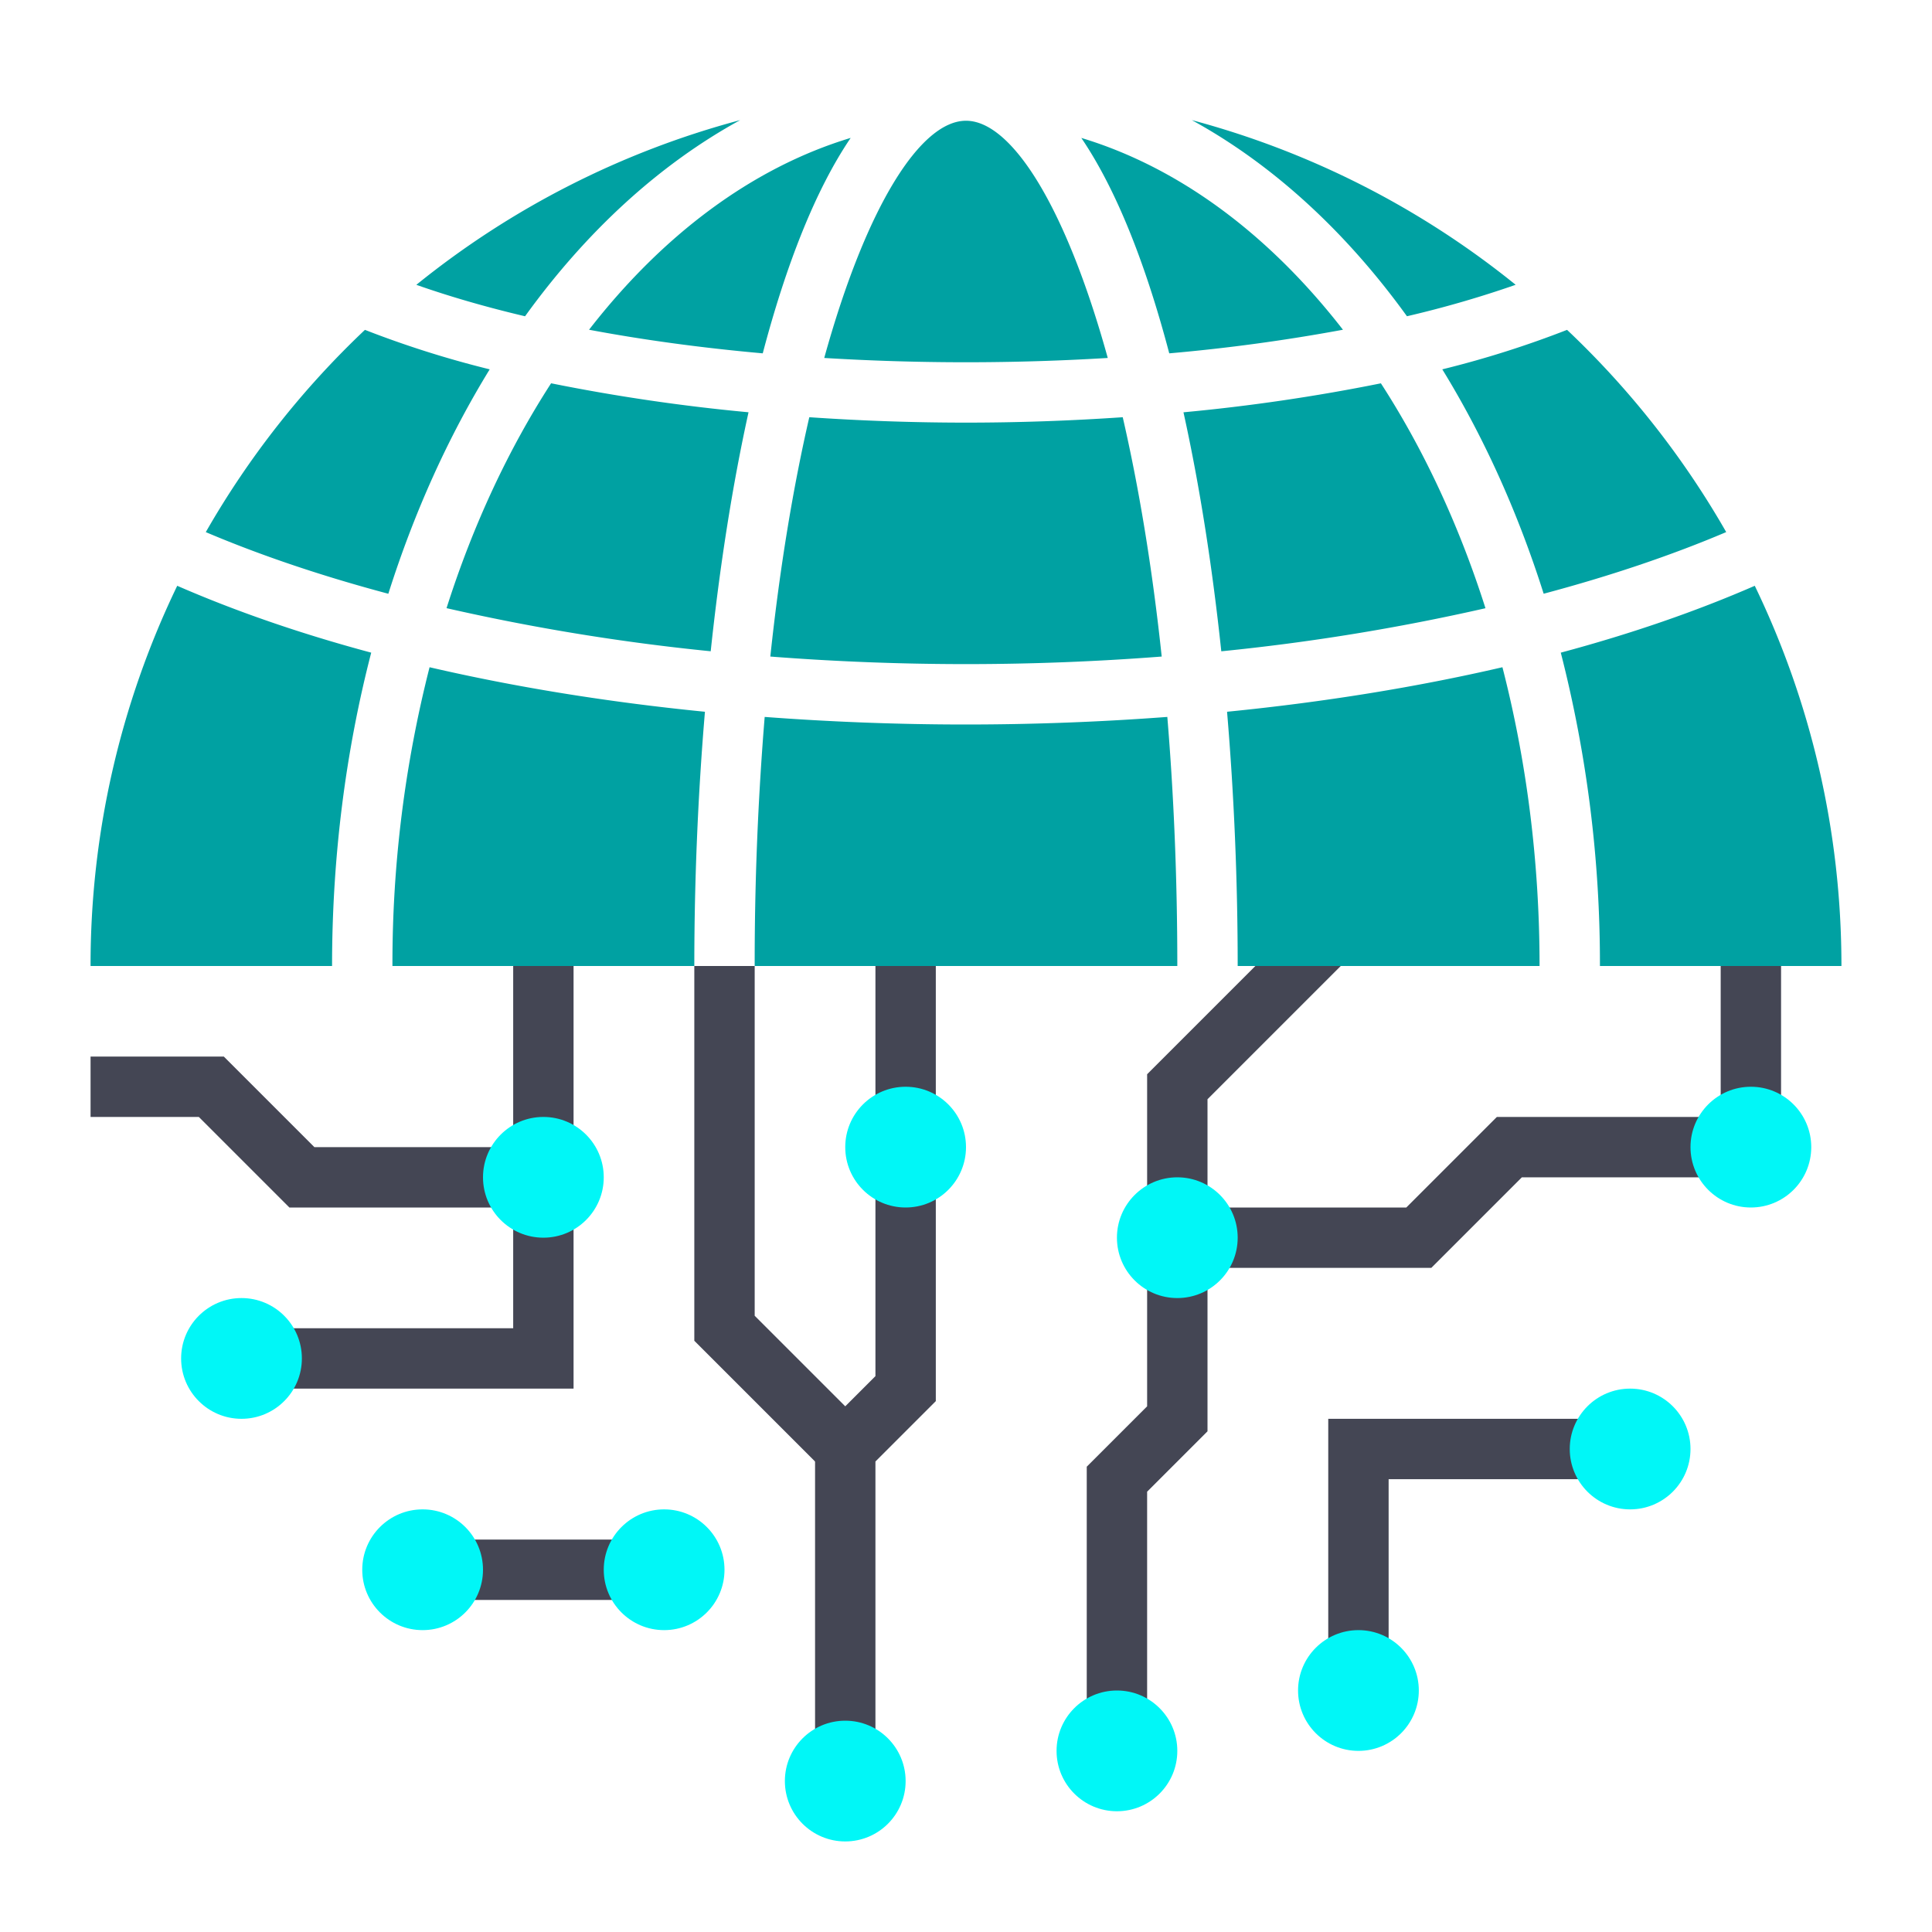 <svg xmlns="http://www.w3.org/2000/svg" version="1.1" xmlns:xlink="http://www.w3.org/1999/xlink" xmlns:svgjs="http://svgjs.com/svgjs" width="512" height="512" x="0" y="0" viewBox="0 0 64 64" style="enable-background:new 0 0 512 512" xml:space="preserve" class=""><g><path fill="#444654" d="M19 46H9v-2h8v-4h2zM17 40H9.586l-3-3H3v-2h4.414l3 3H17zM15 51h6v2h-6zM29 58h-2V47.586l2-2V39h2v7.414l-2 2z" data-original="#454a6d" class=""></path><path fill="#444654" d="M27.293 48.707 23 44.414V32h2v11.586l3.707 3.707zM17 32h2v6h-2zM47.414 42H40v-2h6.586l3-3H57v2h-6.586zM46 55h-2v-8h9v2h-7zM38 57h-2v-8.414l2-2V42h2v5.414l-2 2zM40 40h-2v-4.414l5.293-5.293 1.414 1.414L40 36.414zM57 32h2v5h-2zM29 32h2v5h-2z" data-original="#454a6d" class=""></path><circle cx="18" cy="39" r="2" fill="#00f7f7" data-original="#e89d43" class=""></circle><circle cx="30" cy="38" r="2" fill="#00f7f7" data-original="#e89d43" class=""></circle><circle cx="39" cy="41" r="2" fill="#00f7f7" data-original="#e89d43" class=""></circle><circle cx="37" cy="58" r="2" fill="#00f7f7" data-original="#e89d43" class=""></circle><circle cx="58" cy="38" r="2" fill="#00f7f7" data-original="#e89d43" class=""></circle><circle cx="54" cy="48" r="2" fill="#00f7f7" data-original="#e89d43" class=""></circle><circle cx="45" cy="56" r="2" fill="#00f7f7" data-original="#e89d43" class=""></circle><circle cx="28" cy="59" r="2" fill="#00f7f7" data-original="#e89d43" class=""></circle><circle cx="8" cy="45" r="2" fill="#00f7f7" data-original="#e89d43" class=""></circle><circle cx="14" cy="52" r="2" fill="#00f7f7" data-original="#e89d43" class=""></circle><circle cx="22" cy="52" r="2" fill="#00f7f7" data-original="#e89d43" class=""></circle><g fill="#4ac3ed"><path d="M44.487 10.923c-2.427-3.127-5.393-5.365-8.667-6.354 1.161 1.71 2.135 4.182 2.913 7.136a60.658 60.658 0 0 0 5.754-.782zM38.483 21.749c-.317-2.987-.764-5.639-1.291-7.928C35.47 13.939 33.728 14 32 14s-3.47-.061-5.191-.179c-.527 2.289-.974 4.942-1.291 7.928a84.04 84.04 0 0 0 12.965 0zM24.519 3.979a28.891 28.891 0 0 0-10.727 5.456c1.074.378 2.274.729 3.601 1.042 2.025-2.807 4.446-5.03 7.126-6.498zM32 24c-2.286 0-4.512-.089-6.669-.251A99.978 99.978 0 0 0 25 32h14c0-2.952-.12-5.706-.331-8.251A89.054 89.054 0 0 1 32 24zM19.513 10.923c1.76.331 3.686.597 5.754.782.778-2.954 1.752-5.426 2.913-7.137-3.273.989-6.24 3.228-8.667 6.355zM23.543 21.574c.298-2.803.716-5.485 1.253-7.917a62.43 62.43 0 0 1-6.54-.96c-1.41 2.18-2.586 4.691-3.464 7.449a71.268 71.268 0 0 0 8.751 1.428zM32 12c1.626 0 3.192-.051 4.696-.142C35.296 6.801 33.497 4 32 4s-3.296 2.801-4.696 7.858c1.504.091 3.07.142 4.696.142zM5.871 19.405A28.889 28.889 0 0 0 3 32h8c0-3.647.459-7.144 1.297-10.38-2.354-.631-4.504-1.377-6.426-2.215zM40.648 23.578C40.881 26.341 41 29.187 41 32h10c0-3.484-.437-6.818-1.23-9.897-2.817.653-5.877 1.153-9.122 1.475zM51.911 10.927a33.12 33.12 0 0 1-4.133 1.308c1.361 2.215 2.497 4.716 3.358 7.433 2.213-.59 4.244-1.276 6.047-2.042a29.088 29.088 0 0 0-5.272-6.699zM51.703 21.62A41.478 41.478 0 0 1 53 32h8c0-4.514-1.032-8.786-2.871-12.595-1.922.838-4.072 1.584-6.426 2.215zM45.744 12.698a62.43 62.43 0 0 1-6.54.96c.537 2.431.955 5.114 1.253 7.917a71.433 71.433 0 0 0 8.751-1.427c-.878-2.759-2.053-5.27-3.464-7.45zM39.481 3.979c2.68 1.468 5.101 3.691 7.126 6.497a34.984 34.984 0 0 0 3.601-1.042 28.926 28.926 0 0 0-10.727-5.455zM23.352 23.578c-3.245-.322-6.305-.822-9.122-1.475A39.752 39.752 0 0 0 13 32h10c0-2.813.119-5.659.352-8.422zM16.222 12.235a33.173 33.173 0 0 1-4.133-1.308 29.115 29.115 0 0 0-5.272 6.7c1.803.766 3.834 1.452 6.047 2.042.861-2.718 1.997-5.219 3.358-7.434z" fill="#00a1a2" data-original="#4ac3ed" class=""></path></g></g></svg>